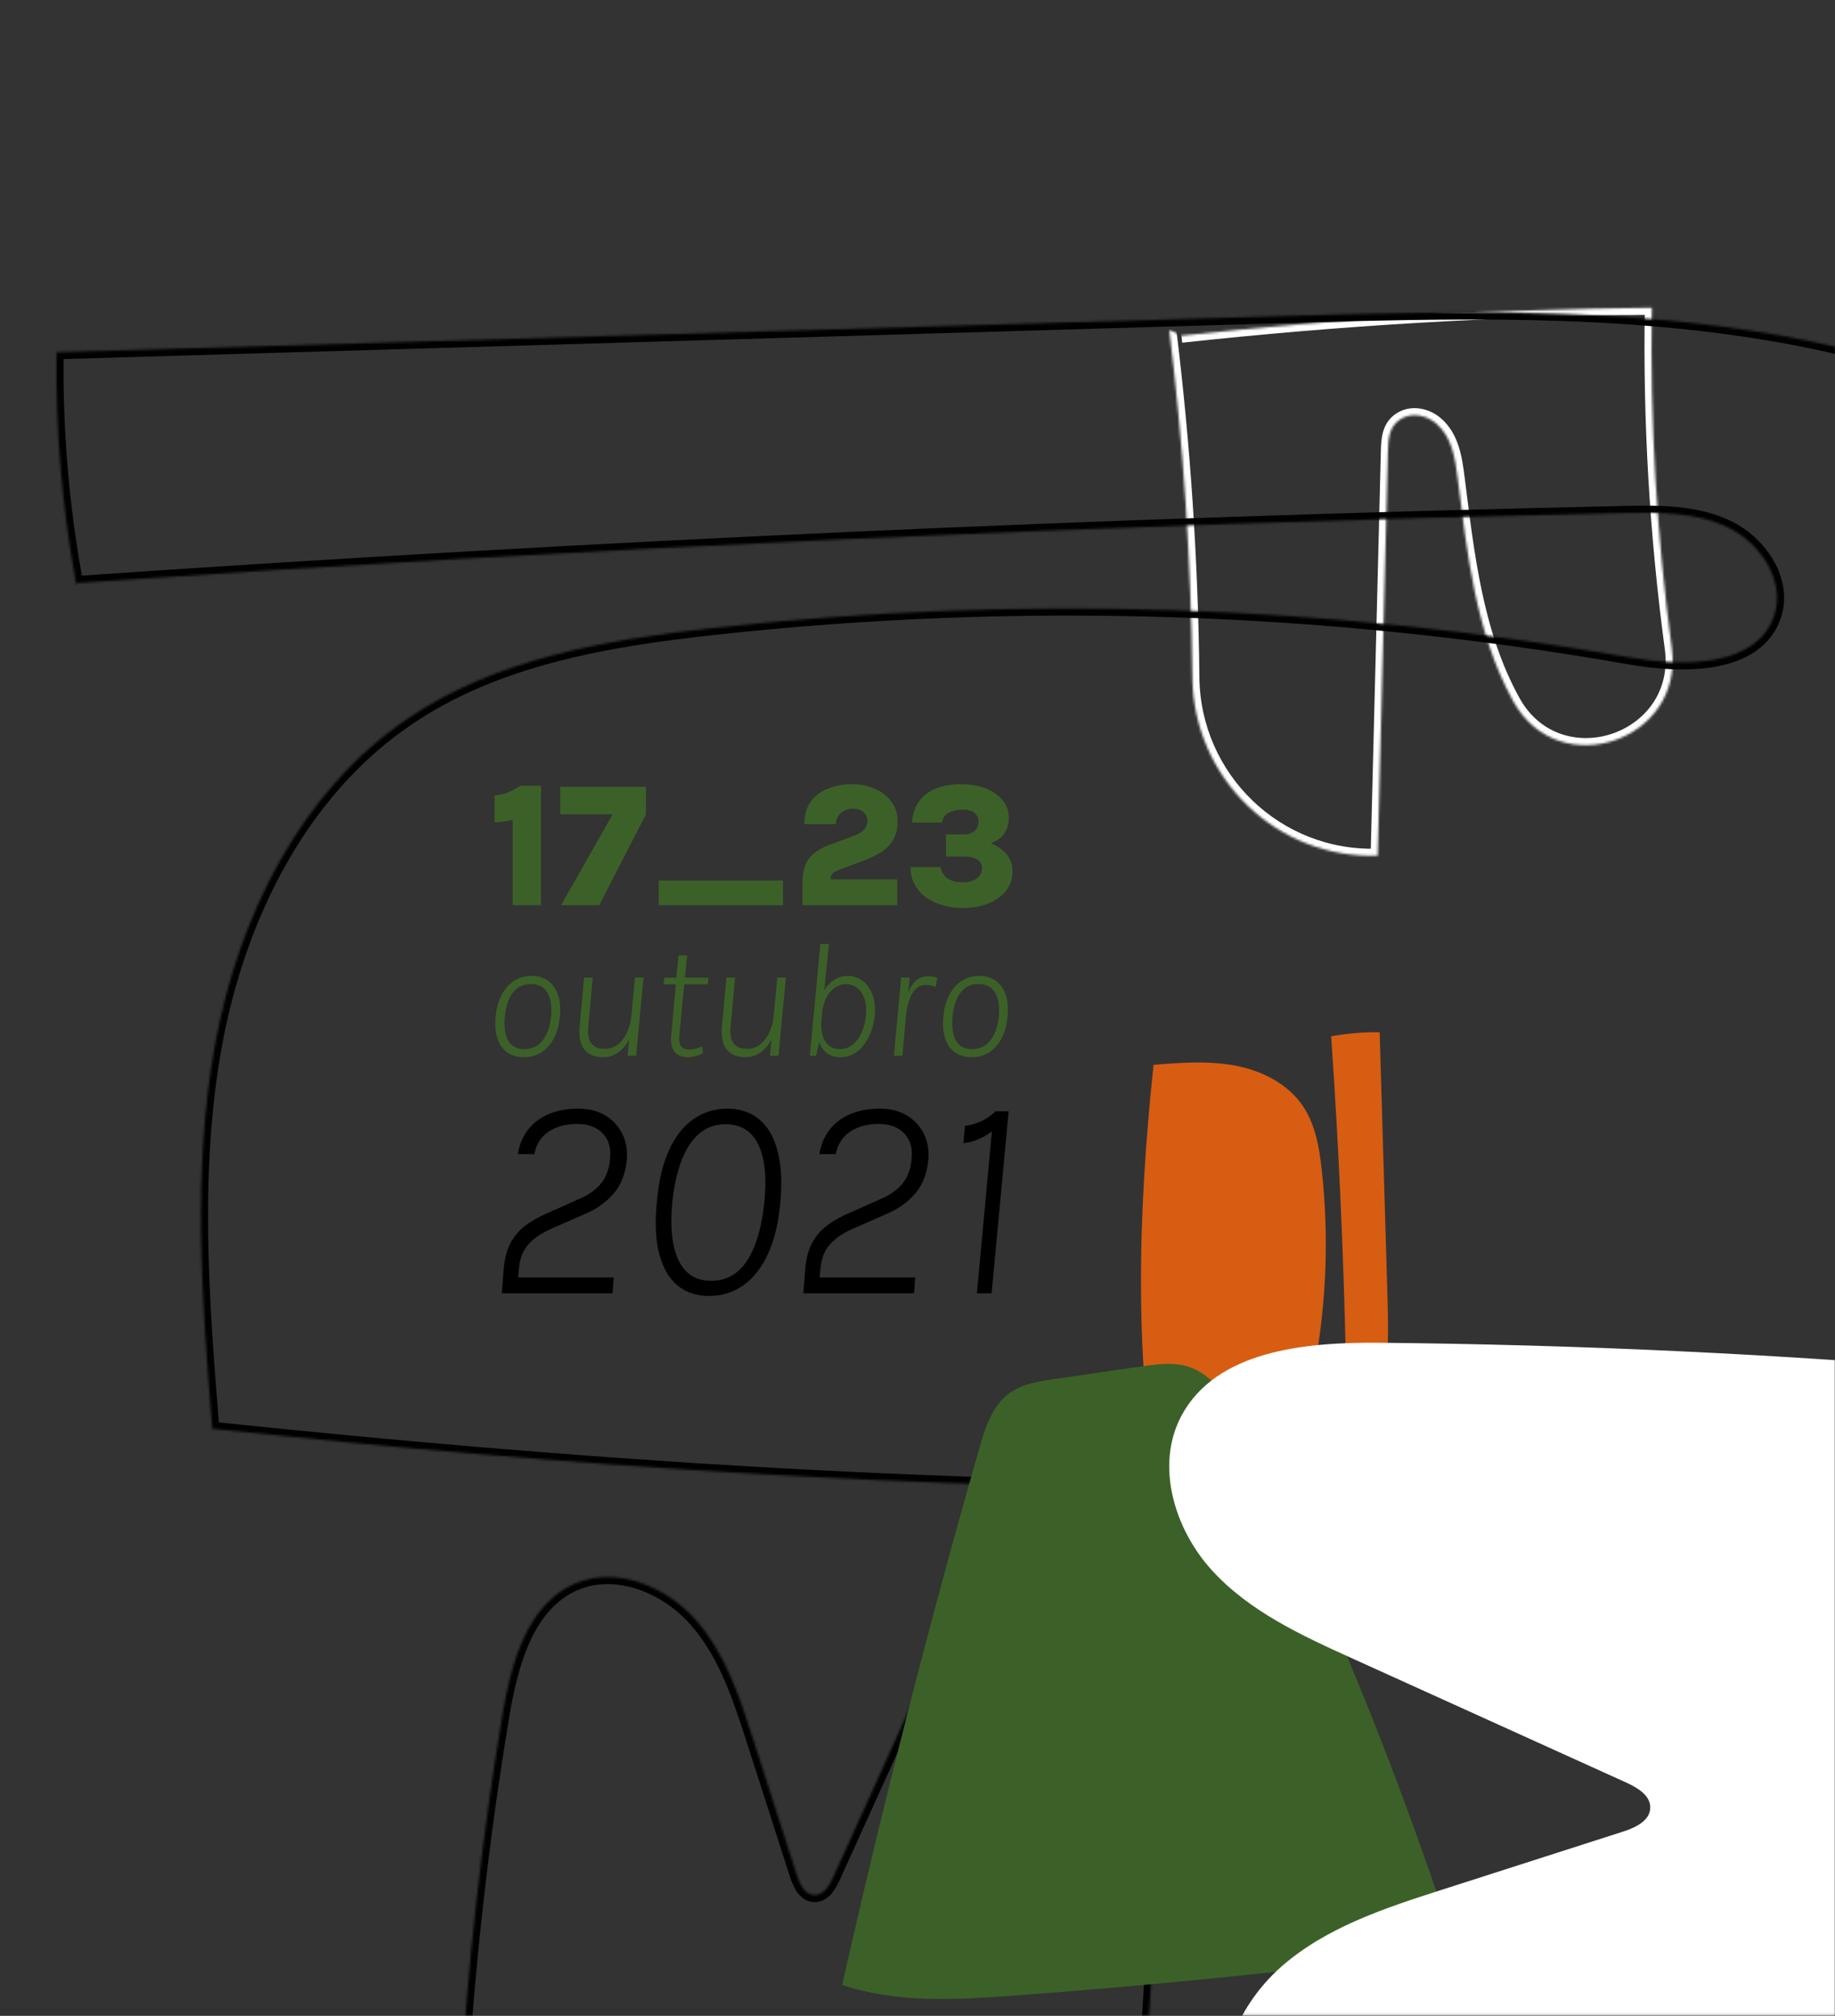 <svg width="780" height="857" viewBox="0 0 780 857" fill="none" xmlns="http://www.w3.org/2000/svg">
<rect x="0" y="0" width="780" height="857" fill="#333333" stroke="none"/>
<g id="edge">
<mask id="mask0_1823_1610" style="mask-type:alpha" maskUnits="userSpaceOnUse" x="0" y="0" width="780" height="857">
<rect id="rec" y="0.829" width="780" height="856" fill="#C4C4C4"/>
</mask>
<g mask="url(#mask0_1823_1610)">
<g id="edge_2">
<g id="e6">
<g id="E2">
<mask id="path-2-inside-1_1823_1610" fill="white">
<path d="M484.468 910.214C489.892 846.816 492.899 783.272 493.49 719.583C493.695 696.184 490.956 668.153 470.305 657.164C454.682 648.877 434.572 654.906 421.475 666.798C408.377 678.69 400.726 695.355 393.435 711.452L354.2 798.017C352.56 801.606 350.099 805.786 346.122 805.639C342.021 805.491 339.889 800.867 338.642 796.982C332.491 777.818 326.338 758.655 320.181 739.491C314.375 721.423 308.248 702.746 295.651 688.571C283.054 674.395 262.108 665.739 244.64 673.138C223.932 681.902 217.141 707.436 213.475 729.636C204.69 782.422 198.73 835.642 195.621 889.066C195.244 895.563 195.449 903.258 200.779 906.987C203.97 909.212 208.161 909.311 212.023 909.328L472.281 910.329"/>
</mask>
<path d="M493.49 719.583L496.49 719.611L496.49 719.609L493.49 719.583ZM470.305 657.164L471.714 654.516L471.711 654.514L470.305 657.164ZM393.435 711.452L396.167 712.69L396.167 712.69L393.435 711.452ZM354.2 798.017L356.929 799.264L356.932 799.255L354.2 798.017ZM346.122 805.639L346.233 802.641L346.23 802.641L346.122 805.639ZM338.642 796.982L341.499 796.065L341.499 796.065L338.642 796.982ZM320.181 739.491L323.037 738.574L323.037 738.573L320.181 739.491ZM244.64 673.138L245.809 675.901L245.81 675.901L244.64 673.138ZM213.475 729.636L216.434 730.128L216.435 730.124L213.475 729.636ZM195.621 889.066L192.626 888.892L192.626 888.892L195.621 889.066ZM200.779 906.987L199.06 909.445L199.063 909.447L200.779 906.987ZM212.023 909.328L212.011 912.327L212.012 912.327L212.023 909.328ZM487.458 910.47C492.888 846.996 495.899 783.376 496.49 719.611L490.49 719.555C489.9 783.168 486.897 846.636 481.479 909.959L487.458 910.47ZM496.49 719.609C496.593 707.831 495.964 694.624 492.602 682.893C489.232 671.134 483.012 660.528 471.714 654.516L468.896 659.813C478.248 664.789 483.724 673.693 486.834 684.546C489.953 695.428 490.592 707.935 490.49 719.557L496.49 719.609ZM471.711 654.514C454.575 645.425 433.11 652.181 419.458 664.577L423.491 669.019C436.034 657.63 454.788 652.33 468.899 659.814L471.711 654.514ZM419.458 664.577C405.825 676.956 397.947 694.218 390.702 710.214L396.167 712.69C403.504 696.492 410.93 680.425 423.491 669.019L419.458 664.577ZM390.702 710.214L351.468 796.778L356.932 799.255L396.167 712.69L390.702 710.214ZM351.471 796.77C350.68 798.501 349.806 800.104 348.8 801.231C347.822 802.326 347.006 802.669 346.233 802.641L346.01 808.636C349.215 808.756 351.618 807.083 353.275 805.227C354.904 803.403 356.08 801.121 356.929 799.264L351.471 796.77ZM346.23 802.641C345.444 802.612 344.64 802.193 343.742 800.953C342.823 799.683 342.094 797.919 341.499 796.065L335.786 797.899C336.438 799.93 337.398 802.42 338.881 804.471C340.387 806.551 342.699 808.517 346.014 808.637L346.23 802.641ZM341.499 796.065C335.348 776.901 329.194 757.737 323.037 738.574L317.325 740.409C323.481 759.572 329.635 778.735 335.786 797.899L341.499 796.065ZM323.037 738.573C317.265 720.61 310.98 701.304 297.894 686.578L293.409 690.563C305.517 704.189 311.485 722.235 317.325 740.409L323.037 738.573ZM297.894 686.578C284.796 671.839 262.549 662.294 243.469 670.376L245.81 675.901C261.668 669.183 281.313 676.951 293.409 690.563L297.894 686.578ZM243.471 670.376C232.195 675.147 224.875 684.432 219.944 695.089C215.024 705.72 212.359 717.979 210.515 729.147L216.435 730.124C218.257 719.092 220.82 707.484 225.389 697.608C229.947 687.757 236.376 679.893 245.809 675.901L243.471 670.376ZM210.516 729.143C201.713 782.035 195.741 835.361 192.626 888.892L198.616 889.24C201.718 835.923 207.666 782.809 216.434 730.128L210.516 729.143ZM192.626 888.892C192.434 892.193 192.368 896.07 193.123 899.679C193.885 903.317 195.55 906.99 199.06 909.445L202.499 904.528C200.678 903.255 199.575 901.216 198.996 898.449C198.411 895.654 198.43 892.436 198.616 889.24L192.626 888.892ZM199.063 909.447C203.143 912.294 208.315 912.312 212.011 912.327L212.036 906.328C208.006 906.31 204.797 906.131 202.496 904.526L199.063 909.447ZM212.012 912.327L472.27 913.329L472.293 907.329L212.035 906.328L212.012 912.327Z" fill="black" mask="url(#path-2-inside-1_1823_1610)"/>
</g>
</g>
<g id="e5">
<g id="E4">
<mask id="path-4-inside-2_1823_1610" fill="white">
<path d="M502.191 142.713C568.595 135.453 635.248 131.492 702.152 130.829C701.347 179.232 704.182 227.627 710.633 275.606C715.912 314.91 662.833 333.048 643.418 298.467L642.941 297.609C627.274 268.963 623.656 235.491 619.569 203.088C618.5 194.649 617.11 185.597 610.353 179.948C606.02 176.314 599.807 175.225 595.087 178.342C590.366 181.459 590.094 186.849 589.964 191.804L585.611 363.79C542.695 365.151 507.273 330.884 506.823 287.972C506.303 238.573 503.024 189.242 497 140.208"/>
</mask>
<path d="M702.152 130.829L705.151 130.879L705.203 127.799L702.122 127.83L702.152 130.829ZM710.633 275.606L713.606 275.206L713.606 275.206L710.633 275.606ZM643.418 298.467L640.796 299.925L640.802 299.935L643.418 298.467ZM642.941 297.609L640.309 299.049L640.314 299.058L640.319 299.067L642.941 297.609ZM619.569 203.088L622.546 202.713L622.545 202.711L619.569 203.088ZM610.353 179.948L608.425 182.246L608.428 182.25L610.353 179.948ZM589.964 191.804L586.965 191.726L586.965 191.728L589.964 191.804ZM585.611 363.79L585.706 366.789L588.539 366.699L588.61 363.866L585.611 363.79ZM506.823 287.972L509.823 287.941L509.823 287.94L506.823 287.972ZM502.517 145.695C568.822 138.446 635.377 134.491 702.181 133.829L702.122 127.83C635.12 128.493 568.367 132.46 501.865 139.73L502.517 145.695ZM699.152 130.78C698.345 179.333 701.189 227.878 707.66 276.005L713.606 275.206C707.176 227.376 704.349 179.132 705.151 130.879L699.152 130.78ZM707.66 276.005C712.515 312.157 663.768 328.585 646.034 296.998L640.802 299.935C661.898 337.51 719.309 317.663 713.606 275.206L707.66 276.005ZM646.04 297.009L645.563 296.151L640.319 299.067L640.796 299.925L646.04 297.009ZM645.573 296.17C630.234 268.124 626.654 235.284 622.546 202.713L616.593 203.464C620.659 235.698 624.313 269.802 640.309 299.049L645.573 296.17ZM622.545 202.711C621.501 194.471 620.073 184.164 612.277 177.646L608.428 182.25C614.147 187.03 615.498 194.826 616.593 203.465L622.545 202.711ZM612.281 177.65C607.201 173.389 599.531 171.812 593.434 175.838L596.74 180.845C600.084 178.637 604.839 179.239 608.425 182.246L612.281 177.65ZM593.434 175.838C587.231 179.934 587.088 187.034 586.965 191.726L592.963 191.882C593.099 186.665 593.501 182.984 596.74 180.845L593.434 175.838ZM586.965 191.728L582.612 363.714L588.61 363.866L592.963 191.88L586.965 191.728ZM585.516 360.792C544.297 362.099 510.255 329.186 509.823 287.941L503.823 288.003C504.29 332.581 541.094 368.204 585.706 366.789L585.516 360.792ZM509.823 287.94C509.302 238.43 506.015 188.987 499.978 139.842L494.022 140.574C500.032 189.497 503.304 238.716 503.823 288.004L509.823 287.94Z" fill="white" mask="url(#path-4-inside-2_1823_1610)"/>
</g>
</g>
<g id="e4">
<g id="Vector">
<mask id="path-6-inside-3_1823_1610" fill="white">
<path d="M31.822 247.914C250.884 232.843 470.205 222.908 689.785 218.107C705.03 217.784 720.955 217.59 734.679 224.307C748.403 231.024 758.89 246.913 754.261 261.348C747.108 283.695 715.776 283.566 692.763 279.497C564.19 256.918 433.051 252.7 303.287 266.967C257.746 271.973 210.781 279.885 172.976 305.72C127.661 336.592 101.444 389.683 91.507 443.581C81.57 497.479 85.81 552.734 90.245 607.439C390.679 639.022 696.291 648.42 993.294 592.616C1008.12 589.839 1023.98 586.158 1034.14 575.21C1047.09 561.259 1046.7 540.107 1045.37 521.215C1038.06 417.875 1017.6 308.077 945.034 233.963C895.706 183.391 826.99 155.166 757.304 142.733C687.617 130.3 616.408 132.303 545.718 134.369C371.841 139.493 197.952 144.617 24.053 149.741C23.566 183.02 26.407 216.264 32.534 248.98"/>
</mask>
<path d="M689.785 218.107L689.722 215.107L689.72 215.108L689.785 218.107ZM754.261 261.348L751.404 260.432L751.404 260.434L754.261 261.348ZM692.763 279.497L693.285 276.543L693.282 276.542L692.763 279.497ZM303.287 266.967L303.614 269.949L303.615 269.949L303.287 266.967ZM172.976 305.72L174.665 308.199L174.668 308.196L172.976 305.72ZM90.245 607.439L87.254 607.681L87.456 610.162L89.931 610.423L90.245 607.439ZM993.294 592.616L992.742 589.667L992.74 589.668L993.294 592.616ZM1034.14 575.21L1036.34 577.251L1036.34 577.251L1034.14 575.21ZM1045.37 521.215L1048.37 521.005L1048.37 521.003L1045.37 521.215ZM945.034 233.963L942.887 236.058L942.891 236.062L945.034 233.963ZM545.718 134.369L545.631 131.371L545.63 131.371L545.718 134.369ZM24.053 149.741L23.965 146.743L21.096 146.827L21.054 149.697L24.053 149.741ZM32.028 250.907C251.043 235.84 470.318 225.906 689.851 221.106L689.72 215.108C470.093 219.91 250.725 229.847 31.616 244.921L32.028 250.907ZM689.849 221.106C705.221 220.781 720.396 220.657 733.36 227.002L735.998 221.613C721.514 214.523 704.84 214.787 689.722 215.107L689.849 221.106ZM733.36 227.002C739.688 230.099 745.288 235.332 748.744 241.415C752.194 247.488 753.404 254.197 751.404 260.432L757.118 262.264C759.747 254.064 758.028 245.611 753.96 238.451C749.899 231.303 743.393 225.232 735.998 221.613L733.36 227.002ZM751.404 260.434C748.299 270.133 739.948 275.237 728.888 277.384C717.805 279.535 704.636 278.55 693.285 276.543L692.241 282.451C703.904 284.513 717.906 285.627 730.031 283.274C742.178 280.916 753.07 274.91 757.118 262.263L751.404 260.434ZM693.282 276.542C564.429 253.915 433.005 249.687 302.959 263.985L303.615 269.949C433.097 255.713 563.95 259.922 692.244 282.452L693.282 276.542ZM302.959 263.985C257.403 268.992 209.761 276.948 171.283 303.243L174.668 308.196C211.801 282.821 258.089 274.953 303.614 269.949L302.959 263.985ZM171.287 303.24C125.099 334.708 98.585 388.645 88.557 443.037L94.457 444.125C104.303 390.721 130.224 338.476 174.665 308.199L171.287 303.24ZM88.557 443.037C78.537 497.388 82.825 553.035 87.254 607.681L93.235 607.197C88.796 552.433 84.604 497.571 94.457 444.125L88.557 443.037ZM89.931 610.423C390.492 642.019 696.434 651.445 993.848 595.565L992.74 589.668C696.149 645.394 390.865 636.025 90.558 604.455L89.931 610.423ZM993.846 595.565C1008.56 592.809 1025.41 589.022 1036.34 577.251L1031.94 573.169C1022.54 583.293 1007.68 586.869 992.742 589.667L993.846 595.565ZM1036.34 577.251C1043.36 569.683 1046.67 560.259 1048.08 550.494C1049.48 540.757 1049.03 530.469 1048.37 521.005L1042.38 521.425C1043.04 530.853 1043.45 540.587 1042.14 549.637C1040.84 558.658 1037.87 566.786 1031.94 573.169L1036.34 577.251ZM1048.37 521.003C1041.05 417.588 1020.56 306.806 947.178 231.864L942.891 236.062C1014.65 309.348 1035.07 418.163 1042.38 521.427L1048.37 521.003ZM947.182 231.868C897.278 180.706 827.905 152.282 757.83 139.78L756.777 145.687C826.076 158.051 894.135 186.076 942.887 236.058L947.182 231.868ZM757.83 139.78C687.788 127.284 616.27 129.305 545.631 131.371L545.806 137.368C616.547 135.3 687.445 133.317 756.777 145.687L757.83 139.78ZM545.63 131.371C371.752 136.495 197.864 141.619 23.965 146.743L24.142 152.74C198.041 147.616 371.929 142.492 545.807 137.368L545.63 131.371ZM21.054 149.697C20.564 183.176 23.422 216.619 29.585 249.532L35.482 248.427C29.393 215.908 26.569 182.864 27.053 149.785L21.054 149.697Z" fill="black" mask="url(#path-6-inside-3_1823_1610)"/>
</g>
</g>
<g id="e3">
<path id="Vector_2" d="M565.832 440.467C568.997 486.337 571.084 532.262 572.092 578.24C572.16 581.433 572.2 584.767 570.79 587.641C569.379 590.515 566.042 592.71 563.011 591.741C558.318 590.243 558.345 583.683 559.2 578.864C563.941 551.942 564.827 524.482 561.831 497.31C560.78 487.774 559.118 477.94 553.693 470.024C547.21 460.535 536.061 455.046 524.742 452.965C513.424 450.884 501.82 451.772 490.332 452.701C483.699 515.61 481.726 579.603 493.445 641.793C494.028 644.897 494.801 648.218 497.1 650.346C500.03 653.057 504.472 652.976 508.439 652.698C530.14 651.166 553.198 646.883 568.762 631.688C579.382 621.359 585.309 606.97 587.92 592.378C590.531 577.786 590.111 562.876 589.677 548.074C588.601 511.665 587.525 475.254 586.449 438.841C579.46 438.739 572.479 439.334 565.608 440.616" fill="#D75D12"/>
</g>
<g id="e2">
<path id="Vector_3" d="M617 823.367C592.587 748.974 562.807 676.456 527.896 606.388C522.704 595.98 516.354 584.683 505.305 581.087C498.84 578.981 491.825 579.944 485.089 580.923L448.016 586.312C441.362 587.283 434.413 588.361 428.983 592.351C421.705 597.7 418.764 607.014 416.275 615.711C394.692 691.172 375.267 767.209 358 843.822C381.108 851.638 406.195 850.215 430.519 848.421C484.495 844.455 538.35 839.151 592.085 832.508C600.25 831.505 611.127 826.461 608.391 818.686" fill="#3C6128"/>
</g>
<g id="e1">
<path id="Vector_4" d="M841.846 582.952C756.738 575.672 671.436 571.636 585.939 570.843C554.529 570.568 516.899 574.245 502.148 601.964C491.023 622.935 499.116 649.927 515.08 667.508C531.045 685.088 553.415 695.359 575.024 705.145L691.23 757.809C696.048 760.011 701.66 763.314 701.462 768.653C701.263 774.157 695.056 777.019 689.841 778.692C664.116 786.948 638.39 795.208 612.665 803.472C588.409 811.266 563.338 819.489 544.308 836.398C525.279 853.307 513.658 881.422 523.592 904.87C535.356 932.666 569.633 941.781 599.434 946.702C670.296 958.494 741.738 966.494 813.456 970.667C822.177 971.174 832.507 970.898 837.513 963.743C840.501 959.461 840.633 953.835 840.655 948.651L842 599.311" fill="white"/>
</g>
<g id="date">
<path id="17_23" d="M221.248 334.054H229.948V384.829H217.948V348.492C216.523 348.842 215.186 349.117 213.936 349.317C212.711 349.517 211.473 349.604 210.223 349.579V338.179C212.048 338.029 213.823 337.642 215.548 337.017C217.298 336.392 219.198 335.404 221.248 334.054ZM238.482 384.829L260.42 346.204H238.145V334.504H274.557V346.204L254.72 384.829H238.482ZM280.021 384.829V374.329H332.821V384.829H280.021ZM341.106 384.829V375.079C341.106 372.354 341.481 370.004 342.231 368.029C342.981 366.029 344.194 364.317 345.869 362.892C347.544 361.467 349.756 360.242 352.506 359.217L363.194 355.242C365.119 354.492 366.519 353.604 367.394 352.579C368.269 351.554 368.706 350.317 368.706 348.867C368.706 347.542 368.181 346.367 367.131 345.342C366.081 344.292 364.531 343.767 362.481 343.767C360.581 343.767 358.944 344.342 357.569 345.492C356.194 346.642 355.406 348.279 355.206 350.404H341.931C341.906 346.454 342.819 343.229 344.669 340.729C346.544 338.204 349.031 336.354 352.131 335.179C355.231 333.979 358.606 333.379 362.256 333.379C365.806 333.379 369.031 334.029 371.931 335.329C374.856 336.629 377.181 338.467 378.906 340.842C380.656 343.192 381.531 345.992 381.531 349.242C381.531 351.817 381.069 354.104 380.144 356.104C379.219 358.104 377.731 359.892 375.681 361.467C373.631 363.017 370.906 364.429 367.506 365.704L356.894 369.717C355.444 370.267 354.444 370.804 353.894 371.329C353.369 371.829 353.106 372.492 353.106 373.317V373.879H381.381V384.829H341.106ZM409.044 386.029C406.244 386.029 403.531 385.654 400.906 384.904C398.281 384.179 395.919 383.092 393.819 381.642C391.744 380.167 390.094 378.342 388.869 376.167C387.644 373.992 387.031 371.467 387.031 368.592H399.819C399.969 369.817 400.419 370.929 401.169 371.929C401.919 372.904 402.944 373.679 404.244 374.254C405.569 374.829 407.169 375.117 409.044 375.117C411.594 375.117 413.631 374.567 415.156 373.467C416.681 372.367 417.444 370.967 417.444 369.267C417.444 368.092 417.144 367.129 416.544 366.379C415.944 365.629 415.069 365.079 413.919 364.729C412.794 364.354 411.406 364.167 409.756 364.167H402.106V354.754H409.569C411.569 354.754 413.131 354.254 414.256 353.254C415.381 352.254 415.944 350.942 415.944 349.317C415.944 347.842 415.406 346.629 414.331 345.679C413.256 344.704 411.494 344.217 409.044 344.217C406.919 344.217 405.019 344.654 403.344 345.529C401.669 346.404 400.681 347.804 400.381 349.729H387.631C387.931 345.979 388.994 342.904 390.819 340.504C392.644 338.079 395.069 336.292 398.094 335.142C401.119 333.967 404.569 333.379 408.444 333.379C412.394 333.379 415.894 333.979 418.944 335.179C422.019 336.379 424.431 338.054 426.181 340.204C427.956 342.354 428.844 344.867 428.844 347.742C428.844 350.217 428.194 352.404 426.894 354.304C425.619 356.204 423.681 357.592 421.081 358.467C423.981 359.617 426.256 361.204 427.906 363.229C429.581 365.229 430.419 367.642 430.419 370.467C430.419 373.517 429.506 376.217 427.681 378.567C425.881 380.917 423.369 382.754 420.144 384.079C416.944 385.379 413.244 386.029 409.044 386.029Z" fill="#3C6128"/>
<path id="2021" d="M220.668 538.579L220.23 543.079H260.855L260.355 549.829H213.293L214.105 539.392C214.522 534.85 215.543 531.1 217.168 528.142C218.835 525.184 220.98 522.746 223.605 520.829C226.23 518.913 229.147 517.267 232.355 515.892L246.23 509.704C250.105 508.079 253.168 505.913 255.418 503.204C257.668 500.454 258.96 496.996 259.293 492.829C259.835 488.329 258.835 484.704 256.293 481.954C253.751 479.204 250.085 477.829 245.293 477.829C240.501 477.829 236.48 478.913 233.23 481.079C229.98 483.204 227.939 486.392 227.105 490.642H220.105C220.772 486.642 222.21 483.204 224.418 480.329C226.668 477.413 229.605 475.184 233.23 473.642C236.855 472.1 241.085 471.329 245.918 471.329C250.335 471.329 254.126 472.288 257.293 474.204C260.501 476.121 262.918 478.746 264.543 482.079C266.168 485.371 266.793 489.079 266.418 493.204C265.793 499.288 263.835 504.142 260.543 507.767C257.293 511.392 253.293 514.184 248.543 516.142L234.168 522.454C230.043 524.288 226.855 526.475 224.605 529.017C222.397 531.517 221.085 534.704 220.668 538.579ZM301.389 550.954C296.097 550.954 291.639 549.475 288.014 546.517C284.43 543.559 281.847 539.121 280.264 533.204C278.68 527.288 278.326 519.913 279.201 511.079C279.951 502.288 281.66 494.954 284.326 489.079C287.035 483.163 290.514 478.725 294.764 475.767C299.014 472.809 303.826 471.329 309.201 471.329C314.493 471.329 318.951 472.809 322.576 475.767C326.243 478.725 328.868 483.163 330.451 489.079C332.076 494.954 332.493 502.288 331.701 511.079C330.91 519.913 329.139 527.288 326.389 533.204C323.639 539.121 320.118 543.559 315.826 546.517C311.576 549.475 306.764 550.954 301.389 550.954ZM302.264 544.517C308.764 544.517 313.889 541.621 317.639 535.829C321.389 529.996 323.805 521.746 324.889 511.079C325.972 500.496 325.118 492.329 322.326 486.579C319.576 480.829 314.91 477.954 308.326 477.954C302.035 477.954 296.972 480.829 293.139 486.579C289.347 492.329 286.889 500.496 285.764 511.079C284.764 521.746 285.66 529.996 288.451 535.829C291.243 541.621 295.847 544.517 302.264 544.517ZM348.842 538.579L348.404 543.079H389.029L388.529 549.829H341.467L342.279 539.392C342.696 534.85 343.717 531.1 345.342 528.142C347.008 525.184 349.154 522.746 351.779 520.829C354.404 518.913 357.321 517.267 360.529 515.892L374.404 509.704C378.279 508.079 381.342 505.913 383.592 503.204C385.842 500.454 387.133 496.996 387.467 492.829C388.008 488.329 387.008 484.704 384.467 481.954C381.925 479.204 378.258 477.829 373.467 477.829C368.675 477.829 364.654 478.913 361.404 481.079C358.154 483.204 356.113 486.392 355.279 490.642H348.279C348.946 486.642 350.383 483.204 352.592 480.329C354.842 477.413 357.779 475.184 361.404 473.642C365.029 472.1 369.258 471.329 374.092 471.329C378.508 471.329 382.3 472.288 385.467 474.204C388.675 476.121 391.092 478.746 392.717 482.079C394.342 485.371 394.967 489.079 394.592 493.204C393.967 499.288 392.008 504.142 388.717 507.767C385.467 511.392 381.467 514.184 376.717 516.142L362.342 522.454C358.217 524.288 355.029 526.475 352.779 529.017C350.571 531.517 349.258 534.704 348.842 538.579ZM423.125 472.454H428.75L421.5 549.829H415.25L421.625 481.017C419.75 482.434 417.729 483.579 415.563 484.454C413.396 485.329 411.375 485.85 409.5 486.017L410.188 478.642C412.438 478.392 414.688 477.767 416.938 476.767C419.188 475.725 421.25 474.288 423.125 472.454Z" fill="black"/>
<path id="outubro" d="M222.697 449.459C219.99 449.459 217.669 448.806 215.732 447.499C213.819 446.169 212.407 444.221 211.497 441.654C210.61 439.064 210.342 435.914 210.692 432.204C211.065 428.471 211.952 425.321 213.352 422.754C214.752 420.164 216.537 418.204 218.707 416.874C220.877 415.544 223.304 414.879 225.987 414.879C228.717 414.879 231.039 415.568 232.952 416.944C234.865 418.298 236.265 420.269 237.152 422.859C238.062 425.426 238.33 428.541 237.957 432.204C237.607 435.914 236.732 439.053 235.332 441.619C233.932 444.186 232.147 446.134 229.977 447.464C227.83 448.794 225.404 449.459 222.697 449.459ZM222.872 446.029C226.162 446.029 228.775 444.769 230.712 442.249C232.649 439.729 233.827 436.381 234.247 432.204C234.667 428.004 234.165 424.644 232.742 422.124C231.319 419.604 228.95 418.344 225.637 418.344C222.37 418.344 219.804 419.593 217.937 422.089C216.094 424.563 214.974 427.934 214.577 432.204C214.32 434.934 214.425 437.349 214.892 439.449C215.382 441.526 216.28 443.148 217.587 444.314C218.894 445.458 220.655 446.029 222.872 446.029ZM256.328 449.459C254.018 449.459 252.07 448.981 250.483 448.024C248.92 447.044 247.776 445.609 247.053 443.719C246.353 441.806 246.12 439.449 246.353 436.649L248.313 415.579H251.953L250.063 436.439C249.713 439.566 250.133 441.934 251.323 443.544C252.536 445.131 254.461 445.924 257.098 445.924C259.198 445.924 261.041 445.294 262.628 444.034C264.238 442.751 265.533 441.059 266.513 438.959C267.516 436.836 268.135 434.503 268.368 431.959L269.908 415.579H273.548L270.398 448.829H266.793L267.458 441.864C266.221 444.244 264.646 446.111 262.733 447.464C260.82 448.794 258.685 449.459 256.328 449.459ZM292.389 449.459C290.802 449.459 289.437 449.144 288.294 448.514C287.174 447.861 286.346 446.881 285.809 445.574C285.272 444.244 285.097 442.576 285.284 440.569L287.384 417.574L288.819 418.449H281.994L282.449 415.649H289.064L287.314 417.224L288.434 406.164H292.074L290.954 417.224L289.554 415.649H301.174L300.824 418.449H289.204L290.919 417.574L288.714 440.604C288.551 442.448 288.831 443.848 289.554 444.804C290.301 445.738 291.432 446.204 292.949 446.204C293.836 446.204 294.722 446.088 295.609 445.854C296.519 445.621 297.487 445.294 298.514 444.874L298.759 447.779C297.662 448.339 296.577 448.759 295.504 449.039C294.454 449.319 293.416 449.459 292.389 449.459ZM316.826 449.459C314.516 449.459 312.568 448.981 310.981 448.024C309.418 447.044 308.274 445.609 307.551 443.719C306.851 441.806 306.618 439.449 306.851 436.649L308.811 415.579H312.451L310.561 436.439C310.211 439.566 310.631 441.934 311.821 443.544C313.034 445.131 314.959 445.924 317.596 445.924C319.696 445.924 321.539 445.294 323.126 444.034C324.736 442.751 326.031 441.059 327.011 438.959C328.014 436.836 328.633 434.503 328.866 431.959L330.406 415.579H334.046L330.896 448.829H327.291L327.956 441.864C326.719 444.244 325.144 446.111 323.231 447.464C321.318 448.794 319.183 449.459 316.826 449.459ZM357.087 449.459C355.034 449.459 353.225 448.911 351.662 447.814C350.122 446.718 348.979 445.096 348.232 442.949L346.902 448.829H344.242L348.722 401.334H352.327L350.367 421.109C351.487 419.149 352.922 417.621 354.672 416.524C356.422 415.428 358.312 414.879 360.342 414.879C362.489 414.879 364.437 415.474 366.187 416.664C367.96 417.854 369.36 419.546 370.387 421.739C371.437 423.933 371.962 426.511 371.962 429.474C371.962 431.551 371.659 433.756 371.052 436.089C370.445 438.399 369.524 440.569 368.287 442.599C367.074 444.629 365.534 446.286 363.667 447.569C361.8 448.829 359.607 449.459 357.087 449.459ZM356.947 445.994C358.954 445.994 360.669 445.469 362.092 444.419C363.515 443.346 364.67 441.981 365.557 440.324C366.467 438.644 367.132 436.859 367.552 434.969C367.972 433.079 368.182 431.306 368.182 429.649C368.182 426.126 367.365 423.373 365.732 421.389C364.099 419.383 362.069 418.379 359.642 418.379C357.985 418.379 356.422 418.869 354.952 419.849C353.482 420.806 352.257 422.206 351.277 424.049C350.297 425.869 349.679 428.086 349.422 430.699L349.177 433.674C348.92 436.008 349.049 438.108 349.562 439.974C350.075 441.818 350.95 443.288 352.187 444.384C353.447 445.458 355.034 445.994 356.947 445.994ZM379.957 448.829L383.072 415.579H386.712L386.082 421.774C387.086 419.441 388.287 417.738 389.687 416.664C391.087 415.568 392.779 415.019 394.762 415.019C395.276 415.019 395.859 415.066 396.512 415.159C397.189 415.253 397.831 415.451 398.437 415.754L397.737 419.569C397.084 419.313 396.407 419.114 395.707 418.974C395.007 418.811 394.319 418.729 393.642 418.729C391.776 418.729 390.247 419.371 389.057 420.654C387.867 421.914 386.934 423.664 386.257 425.904C385.604 428.121 385.161 430.676 384.927 433.569L383.597 448.829H379.957ZM413.009 449.459C410.303 449.459 407.981 448.806 406.044 447.499C404.131 446.169 402.719 444.221 401.809 441.654C400.923 439.064 400.654 435.914 401.004 432.204C401.378 428.471 402.264 425.321 403.664 422.754C405.064 420.164 406.849 418.204 409.019 416.874C411.189 415.544 413.616 414.879 416.299 414.879C419.029 414.879 421.351 415.568 423.264 416.944C425.178 418.298 426.578 420.269 427.464 422.859C428.374 425.426 428.643 428.541 428.269 432.204C427.919 435.914 427.044 439.053 425.644 441.619C424.244 444.186 422.459 446.134 420.289 447.464C418.143 448.794 415.716 449.459 413.009 449.459ZM413.184 446.029C416.474 446.029 419.088 444.769 421.024 442.249C422.961 439.729 424.139 436.381 424.559 432.204C424.979 428.004 424.478 424.644 423.054 422.124C421.631 419.604 419.263 418.344 415.949 418.344C412.683 418.344 410.116 419.593 408.249 422.089C406.406 424.563 405.286 427.934 404.889 432.204C404.633 434.934 404.738 437.349 405.204 439.449C405.694 441.526 406.593 443.148 407.899 444.314C409.206 445.458 410.968 446.029 413.184 446.029Z" fill="#3C6128"/>
</g>
</g>
</g>
</g>
</svg>
